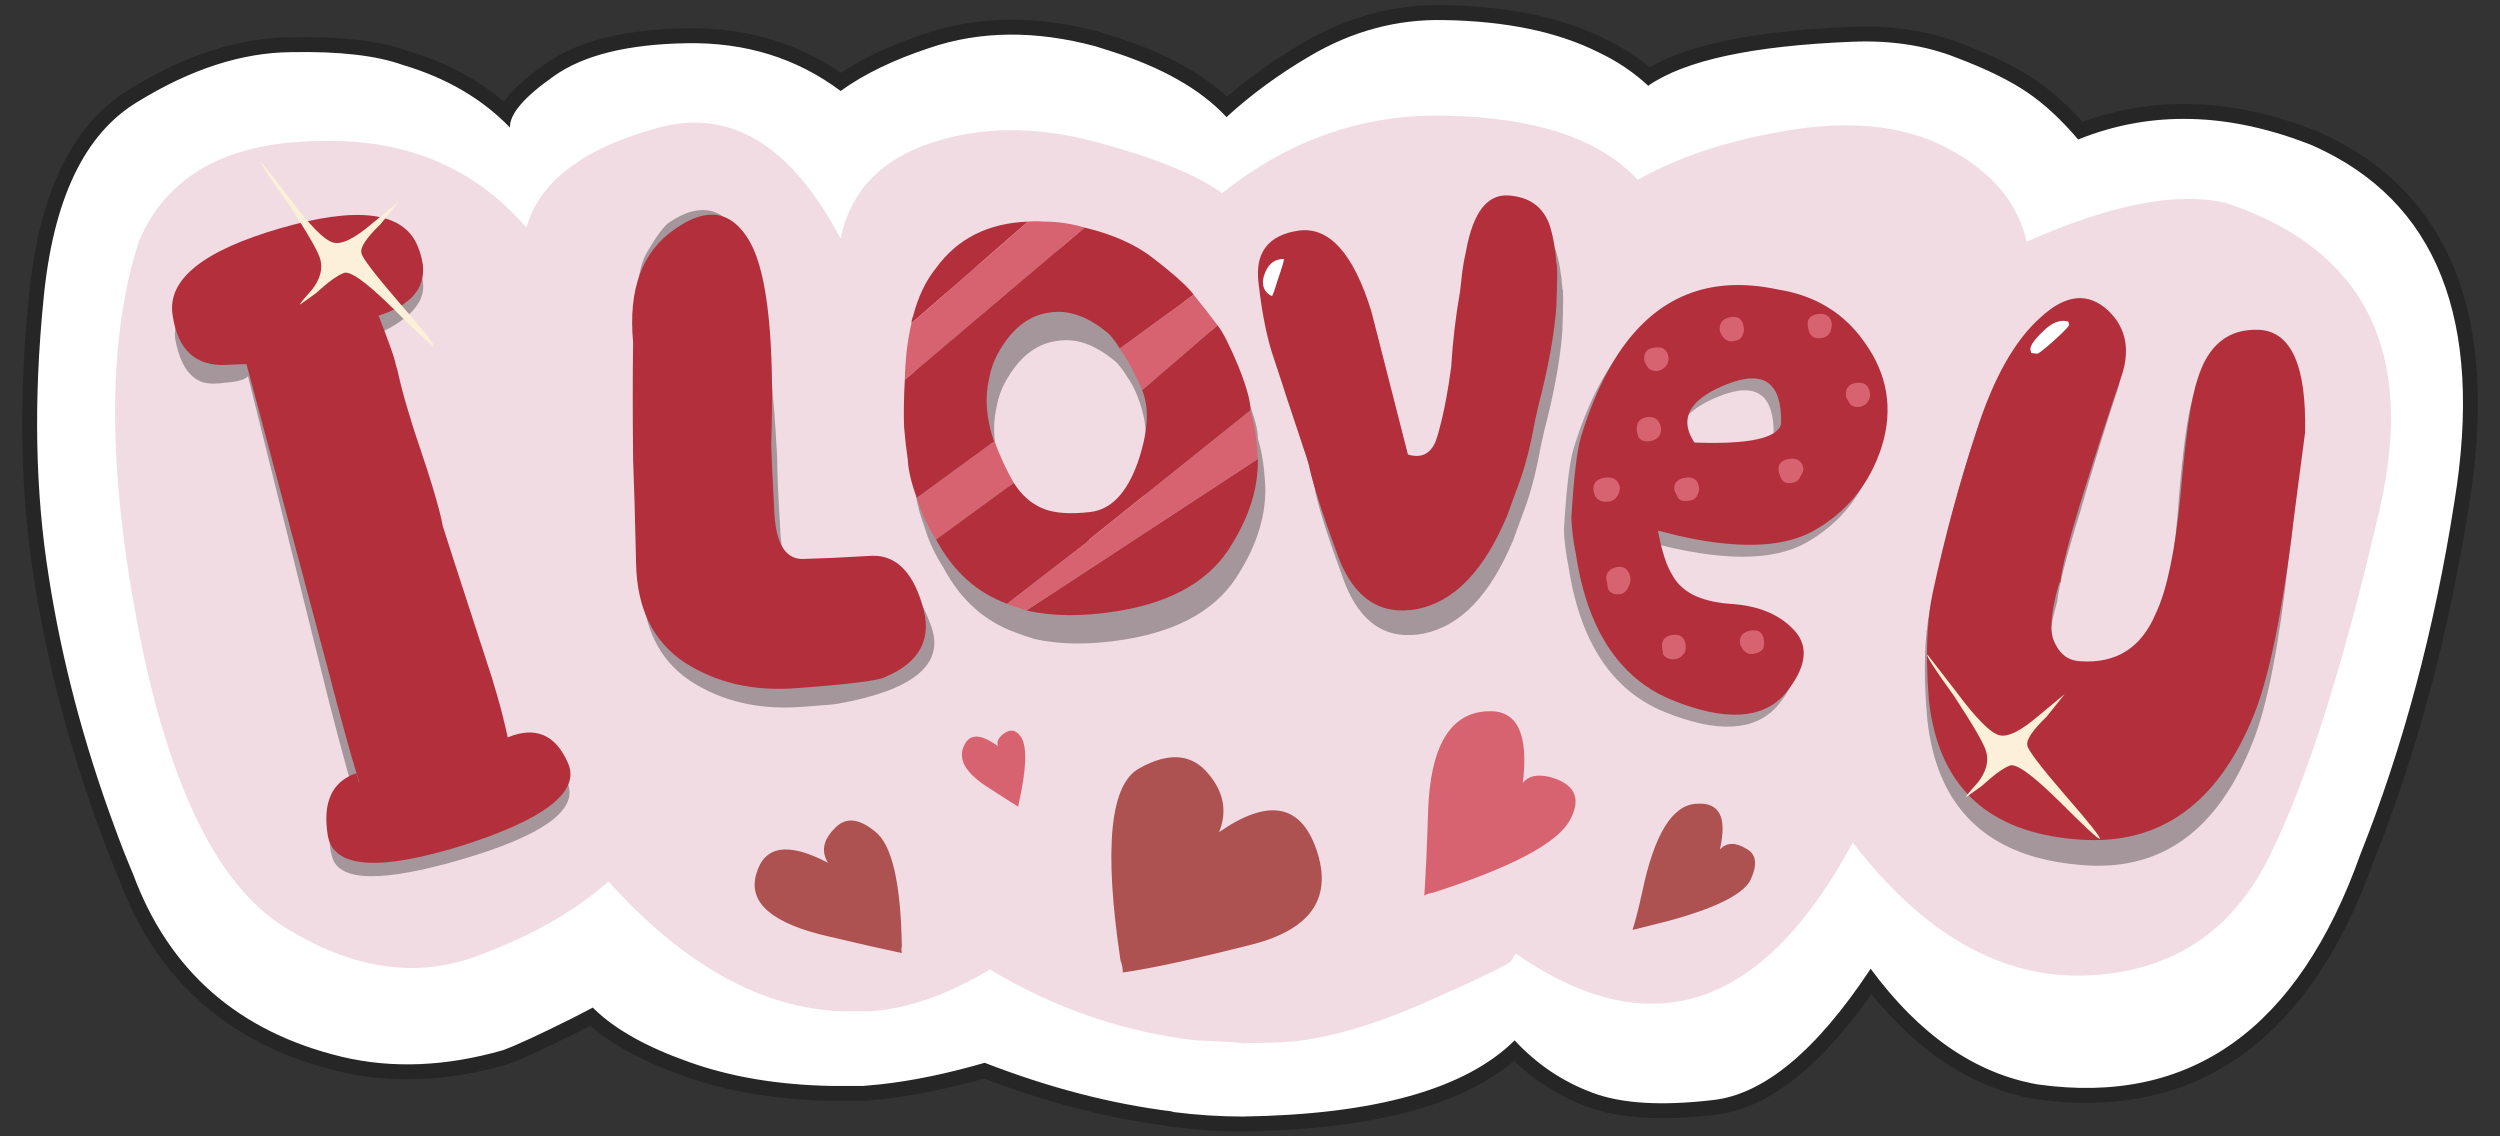<?xml version="1.0" encoding="utf-8"?><svg id="1000" image-rendering="auto" baseProfile="basic" version="1.1" x="0px" y="0px" width="660" height="300" xmlns="http://www.w3.org/2000/svg" xmlns:xlink="http://www.w3.org/1999/xlink"><rect width="100%" height="100%" fill="#333333" stroke="none"/><defs><symbol id="Symbol_2" overflow="visible"><path fill="#FCF0D8" d="M9.2,2.65L7.45,4.1Q5.65,5.65 4.8,5.4 3.9,5.15 1.9,2.45L0,0Q-0.15,0.1 1.8,2.8 3.8,5.85 3.95,6.55 4.2,7.5 3.4,8.55 2.5,9.55 2.6,9.55L3.65,8.8Q4.85,7.7 5.5,7.45 6.1,7.15 8.75,9.75 11.4,12.4 11.55,12.35 11.65,12.2 9.25,9.45 6.75,6.55 6.7,6.1 6.55,5.55 8,4.15L9.2,2.65"/>
</symbol></defs><g id="Symbol_18_l1" overflow="visible" transform="matrix(1 0 0 1 9.7 5.3)"><g id="Symbol_1_l1" transform="matrix(3.941 0 0 3.941 0 0)"><g id="Symbol_17"><path fill="none" stroke="#000" stroke-opacity="0.251" stroke-width="2" stroke-linecap="round" stroke-linejoin="round" d="M152.45,8.4Q144.05,5.05 136.75,8 135.05,6 133.35,4.85 131.6,3.65 128.55,2.5 125.5,1.3 121.65,1.45 111.6,1.85 107.95,4.4 106.5,3.05 104.6,2.15 100.5,0.1 94.25,0 89.55,-0.1 85.3,2.4 82.15,4.25 79.7,6.5 77.1,3.7 71.85,2.05 71.4,1.9 70.9,1.75 64.9,0.15 59.85,1.85 56.2,3.05 53.85,4.75 49.45,1.45 43.55,1.55 37.6,1.65 34.65,3.75 31.65,5.85 31.7,7.2 28.9,4.3 24.5,3 21.85,2.05 17,2.15 12.1,2.2 6.8,5.45 1.4,8.65 0.45,18.75 -0.55,28.8 0.8,37.25 2.1,45.65 5.25,54.15 5.85,55.8 6.45,57.2 10.05,66.95 20.45,69.45 25.5,70.65 31.25,69 32.6,68.5 35.9,66.85 36.65,66.45 37.25,66.15L37.35,66.25Q39.45,68.3 43.7,69.8 47.9,71.3 53.25,71.4 54.1,71.4 55,71.4 55.15,71.4 55.35,71.4L56.45,71.3Q59.7,70.95 63.5,69.85 69.95,72.35 76,73.1L76.15,73.15Q78.5,73.45 80.8,73.45 94.05,73.25 99,68.35L99.05,68.4Q101.25,70.75 104.2,71.85 107.1,72.95 112.25,72.35 117.4,71.8 122.85,63.55 127.75,70.2 134.05,71.3 149.4,73.45 155.65,55.9 159.95,45.1 161.95,32.3 164.95,13.95 152.45,8.4"/></g><g id="Symbol_16" transform="matrix(1 0 0 1 0 0)"><path fill="#FFF" d="M152.45,8.4Q144.05,5.05 136.75,8 135.05,6 133.35,4.85 131.6,3.65 128.55,2.5 125.5,1.3 121.65,1.45 111.6,1.85 107.95,4.4 106.5,3.05 104.6,2.15 100.5,0.1 94.25,0 89.55,-0.1 85.3,2.4 82.15,4.25 79.7,6.5 77.1,3.7 71.85,2.05 71.4,1.9 70.9,1.75 64.9,0.15 59.85,1.85 56.2,3.05 53.85,4.75 49.45,1.45 43.55,1.55 37.6,1.65 34.65,3.75 31.65,5.85 31.7,7.2 28.9,4.3 24.5,3 21.85,2.05 17,2.15 12.1,2.2 6.8,5.45 1.4,8.65 0.45,18.75 -0.55,28.8 0.8,37.25 2.1,45.65 5.25,54.15 5.85,55.8 6.45,57.2 10.05,66.95 20.45,69.45 25.5,70.65 31.25,69 32.6,68.5 35.9,66.85 36.65,66.45 37.25,66.15L37.35,66.25Q39.45,68.3 43.7,69.8 47.9,71.3 53.25,71.4 54.1,71.4 55,71.4 55.15,71.4 55.35,71.4L56.45,71.3Q59.7,70.95 63.5,69.85 69.95,72.35 76,73.1L76.15,73.15Q78.5,73.45 80.8,73.45 94.05,73.25 99,68.35L99.05,68.4Q101.25,70.75 104.2,71.85 107.1,72.95 112.25,72.35 117.4,71.8 122.85,63.55 127.75,70.2 134.05,71.3 149.4,73.45 155.65,55.9 159.95,45.1 161.95,32.3 164.95,13.95 152.45,8.4"/></g><g id="Symbol_15" transform="matrix(1 0 0 1 5.25 6.4)"><path fill="#F1DCE3" d="M128.05,8.45Q127.2,4.65 123.05,2.35 118.9,0 112.65,0.9 106.35,1.85 102,4.3 98.15,0.15 89,0 80.85,-0.15 74.15,5.2 71.65,3.35 65.65,1.75 59.65,0.15 54.6,1.85 49.55,3.55 48.6,8.25 43.6,-1.25 36.25,0.85 28.85,2.9 27.55,7.5 22.4,1.55 14,1.7 4.45,1.7 1.6,8.4 -1.6,18.2 1.6,34.6 4.65,50.1 11.25,54.3 18,58.55 24.1,56.35 29.7,54.3 33.05,51.3 40.7,59.8 48.85,60 49.7,60 50.55,60 54.35,59.75 58.6,57.2 65.1,61.1 72.4,61.95 76,62.1 75.35,62.15L77.5,62.1Q81.7,62.05 87.55,59.5 93.35,56.95 93.55,56.6 93.75,56.2 93.85,56.15 107.35,65.5 116.4,48.7 123.5,57.9 132,57.6 140.45,57.3 144.25,49.75 148.05,42.15 151.7,26.35 155.35,10.5 141.4,5.85 136.45,4.7 128.05,8.45"/></g><g><g id="Symbol_14" transform="matrix(1 0 0 1 126.5 18.65)"><animateTransform attributeName="transform" additive="replace" type="translate" dur="1.6s" keyTimes="0;0.375;0.45;0.525;1" values="132.7,37.657;132.7,37.657;139.218,37.65;139.2,37.65;139.2,37.65"/><animateTransform attributeName="transform" additive="sum" type="scale" dur="1.6s" keyTimes="0;0.375;0.45;0.525;1" values="0.345,0.345;0.345,0.345;1.037,1.037;1,1;1,1"/><animateTransform attributeName="transform" additive="sum" type="translate" dur="1.6s" keyTimes="0;0.375;0.45;1" values="-12.75,-19;-12.75,-19;-12.7,-19;-12.7,-19"/><path fill="#000" fill-opacity="0.318" d="M25.2,10.35Q25.3,3.5 22.1,3.25 19,3 17.95,6.55 17.35,8.5 16.9,14.6 16.4,20.25 15.3,22.55 13.9,26.05 10.3,25.75 9.89,25.732 9.55,25.575 8.936,25.272 8.55,24.5 8.172,23.776 8.4,22.3 8.516,21.431 8.85,20.3 9,18.75 10.4,14.25 11.75,9.55 12.75,6.55 13.85,3.65 11.9,1.75 9.9,-0.2 7.4,2.15 4.85,4.45 3.15,9.8 1.45,15.2 0.3,20.95 0.177,21.585 0.1,22.3 -0.161,24.792 0.15,28.25 0.978,35.662 7.5,37.45 8.852,37.821 10.45,37.95 18.45,38.65 21.95,29.7 23.4,26.1 24.35,17.45 24.4,17.25 25.2,10.35"/><path fill="#B32F3C" d="M25.45,9Q25.6,2.3 22.4,2.1 19.3,1.95 18.25,5.4 17.6,7.3 17.1,13.3 16.55,18.8 15.45,21.1 14,24.55 10.4,24.3 9.923,24.279 9.55,24.075 9.022,23.773 8.7,23.1 8.522,22.788 8.475,22.3 8.367,21.144 9,19L9.05,19.05Q9.2,17.55 10.6,13.05 12.05,8.4 13.05,5.5 14.15,2.6 12.25,0.8 10.25,-1.05 7.75,1.25 5.15,3.55 3.45,8.85 1.7,14.15 0.5,19.75 0.254,20.895 0.175,22.3 0.043,24.329 0.25,26.9 1.155,35.237 9.55,36.175 9.966,36.222 10.4,36.25 18.4,36.8 22,27.95 23.45,24.4 24.55,15.95 24.55,15.75 25.45,9"/><path fill="#FFF" d="M8.65,2.8Q9.65,1.9 9.65,1.75 9.6,1.65 9.6,1.55 8.8,1.3 7.9,2.2 7.05,3 7.05,3.4L7.1,3.65 7.5,3.7Q7.65,3.7 8.65,2.8"/></g><animate attributeName="display" repeatCount="1" dur="1.6s" keyTimes="0;0.375;1" values="none;inline;none"/></g><g><g id="Symbol_13" transform="matrix(1 0 0 1 102.3 17.75)"><animateTransform attributeName="transform" additive="replace" type="translate" dur="1.6s" keyTimes="0;0.325;0.4;0.475;1" values="106.642,32.545;106.642,32.545;113.15,32.528;113.15,32.55;113.15,32.55"/><animateTransform attributeName="transform" additive="sum" type="scale" dur="1.6s" keyTimes="0;0.325;0.4;0.475;1" values="0.368,0.368;0.368,0.368;1.083,1.083;1,1;1,1"/><animateTransform attributeName="transform" additive="sum" type="translate" dur="1.6s" keyTimes="0;1" values="-10.85,-14.8;-10.85,-14.8"/><path fill="#000" fill-opacity="0.298" d="M19.65,4.65Q17.6,1.7 13.85,1.1 4.3,-0.95 0.65,10.95 0.25,12.25 0,16.4 0.05,17.6 0.3,18.8 1.45,26.45 6.75,28.6 12.05,30.75 14.3,28.2 16.45,25.6 14.95,23.95 13.45,22.3 10.55,22.15 7.65,21.9 6.75,20.2 6.2,19.35 5.8,17.25 12.9,19.15 16.25,17.25 19.6,15.35 20.8,11.6 21.95,7.85 19.65,4.65 M14.05,10.1Q13.7,11.55 8.25,11.35 6.65,8.95 10.4,7.45 14.15,5.95 14.05,10.1"/><path fill="#B32F3C" d="M20.15,3.85Q18.1,0.9 14.35,0.3 7.492,-1.172 3.675,4.55 2.179,6.796 1.15,10.15 0.75,11.45 0.5,15.6 0.55,16.8 0.8,18 1.524,22.814 3.9,25.45 5.285,27.003 7.25,27.8 12.55,29.95 14.8,27.4 16.95,24.8 15.45,23.15 13.95,21.5 11.05,21.35 9.6,21.225 8.65,20.75 7.7,20.25 7.25,19.4 6.7,18.55 6.3,16.45 7.531,16.779 8.65,17 13.981,18.021 16.75,16.45 20.1,14.55 21.3,10.8 22.45,7.05 20.15,3.85 M14.55,9.3Q14.2,10.75 8.75,10.55 8.697,10.471 8.65,10.4 7.893,9.131 8.65,8.125 9.269,7.303 10.9,6.65 14.65,5.15 14.55,9.3"/><path fill="#D86370" d="M20.4,7.75Q20.55,7.5 20.5,7.25 20.4,6.45 19.6,6.55 18.8,6.65 18.9,7.5L19.1,7.85Q19.3,8.25 19.85,8.15 20.25,8.05 20.4,7.75"/><path fill="#D86370" d="M16.45,3.2Q16.7,3.65 17.25,3.55 17.65,3.5 17.85,3.15 17.95,2.8 17.95,2.6 17.8,1.8 16.95,1.95 16.2,2.1 16.35,2.85L16.45,3.2"/><path fill="#D86370" d="M11.15,2.15Q10.35,2.3 10.45,3.1L10.6,3.4Q10.9,3.85 11.4,3.75 11.8,3.7 11.95,3.4 12.1,3.1 12.05,2.85 11.95,2 11.15,2.15"/><path fill="#D86370" d="M16.05,12.3Q15.9,11.5 15.05,11.65 14.25,11.8 14.4,12.55L14.55,12.95Q14.75,13.35 15.3,13.25 15.7,13.2 15.85,12.8 16.05,12.5 16.05,12.3"/><path fill="#D86370" d="M11.8,24.05L11.95,24.35Q12.25,24.8 12.75,24.7 13.2,24.6 13.35,24.35 13.45,24 13.4,23.8 13.3,23 12.5,23.15 11.7,23.3 11.8,24.05"/><path fill="#D86370" d="M4.9,9.85L5,10.2Q5.25,10.55 5.8,10.45 6.15,10.4 6.4,10.1 6.55,9.8 6.5,9.55 6.35,8.75 5.55,8.85 4.75,9 4.9,9.85"/><path fill="#D86370" d="M2.1,14.15Q2.4,14.6 3,14.5 3.45,14.45 3.65,14 3.75,13.8 3.75,13.55 3.6,12.8 2.75,12.9 1.85,13.05 2,13.85L2.1,14.15"/><path fill="#D86370" d="M3.5,18.9Q2.75,19.1 2.85,19.8 2.9,19.85 2.95,20.35 3.2,20.8 3.8,20.7 4.2,20.6 4.35,20.15 4.5,19.9 4.45,19.6 4.3,18.75 3.5,18.9"/><path fill="#D86370" d="M8.1,24.6Q8.2,24.35 8.15,24.1 8.05,23.3 7.2,23.45 6.45,23.6 6.6,24.4L6.65,24.75Q6.95,25.15 7.5,25.05 7.85,25 8.1,24.6"/><path fill="#D86370" d="M6.05,4.2Q5.587,4.258 5.45,4.55 5.337,4.763 5.4,5.1L5.55,5.4Q5.75,5.8 6.3,5.75 6.7,5.65 6.9,5.35 7.05,5.05 7,4.8 6.972,4.659 6.925,4.55 6.7,4.078 6.05,4.2"/><path fill="#D86370" d="M8.95,14.05Q9.1,13.75 9.05,13.55 8.987,13.08 8.65,12.95 8.449,12.863 8.15,12.9 7.3,13.05 7.4,13.75L7.6,14.15Q7.75,14.55 8.35,14.45 8.522,14.431 8.65,14.375 8.857,14.266 8.95,14.05"/></g><animate attributeName="display" repeatCount="1" dur="1.6s" keyTimes="0;0.325;1" values="none;inline;none"/></g><g><g id="Symbol_12" transform="matrix(1 0 0 1 81.8 11.75)"><animateTransform attributeName="transform" additive="replace" type="translate" dur="1.6s" keyTimes="0;0.275;0.35;0.425;1" values="85.5,26.459;85.5,26.459;91.994,26.45;92,26.45;92,26.45"/><animateTransform attributeName="transform" additive="sum" type="scale" dur="1.6s" keyTimes="0;0.275;0.35;0.425;1" values="0.332,0.332;0.332,0.332;1.068,1.068;1,1;1,1"/><animateTransform attributeName="transform" additive="sum" type="translate" dur="1.6s" keyTimes="0;0.275;0.35;1" values="-10.25,-14.8;-10.25,-14.8;-10.2,-14.7;-10.2,-14.7"/><path fill="#000" fill-opacity="0.318" d="M20.4,9.05Q20.5,6.2 20.4,6.25 20.3,4.75 19.95,3.65 19.3,1.8 17.2,1.65 15.05,1.5 14.35,5.35 14.2,6 14.1,6.7L14.1,6.75Q14.1,6.8 14.15,6.85 13.55,10 13.35,13.15 13.05,15.35 12.7,16.75 12.5,17.6 12.3,18.15 11.75,19.4 10.45,19L8,9.4Q6.2,3.6 3.15,4 2.468,4.099 1.95,4.3 0.116,5.066 0.35,7.25 0.65,9.95 1.95,13.35 2.014,13.52 2.075,13.7 2.164,13.942 2.25,14.2 2.3,14.4 2.4,14.6 2.4,14.65 2.45,14.8 2.45,14.85 2.65,15.35 2.7,15.85 3.35,17.75 3.85,19.7 3.85,19.85 4.25,21.7 5.8,25.9 7.4,30.05 11.1,29.35 14.8,28.6 17.1,23.1L17.7,21.45Q18.35,19.8 18.75,17.85 18.95,16.75 19.2,15.7 20.2,11.85 20.4,9.05"/><path fill="#B32F3C" d="M20,4.6Q19.9,3.1 19.55,2 18.9,0.15 16.8,0 14.65,-0.15 13.95,3.7 13.8,4.35 13.7,5.05L13.55,6.4Q13.1,8.95 12.95,11.5 12.65,13.7 12.3,15.1 12.1,15.95 11.9,16.5 11.35,17.75 10.05,17.35L7.6,7.75Q5.8,1.95 2.75,2.35 -0.35,2.8 0.05,5.9 0.4,9 1.1,11 1.75,12.95 1.9,13.45 2.05,13.9 2.75,16 3.45,18.05 3.45,18.2 3.85,20.05 5.4,24.25 7,28.4 10.7,27.7 14.4,26.95 16.7,21.45L17.3,19.8Q17.95,18.15 18.35,16.2 18.55,15.1 18.8,14.05 19.8,10.2 20,7.4 20.1,4.55 20,4.6"/><path fill="#FFF" d="M1.75,4.25Q0.75,4.25 0.4,5.4 0.15,6.35 0.95,6.75 1.1,6.45 1.35,5.6 1.75,4.45 1.75,4.25"/></g><animate attributeName="display" repeatCount="1" dur="1.6s" keyTimes="0;0.275;1" values="none;inline;none"/></g><g><g id="Symbol_11" transform="matrix(1 0 0 1 58.1 13.45)"><animateTransform attributeName="transform" additive="replace" type="translate" dur="1.6s" keyTimes="0;0.225;0.3;0.375;1" values="63.7,27.604;63.7,27.604;70.2,27.639;70.2,27.6;70.2,27.6"/><animateTransform attributeName="transform" additive="sum" type="scale" dur="1.6s" keyTimes="0;0.225;0.3;0.375;1" values="0.368,0.368;0.368,0.368;1.066,1.066;1,1;1,1"/><animateTransform attributeName="transform" additive="sum" type="translate" dur="1.6s" keyTimes="0;0.225;0.3;0.375;1" values="-12.1,-14.15;-12.1,-14.15;-12.1,-14.2;-12.1,-14.15;-12.1,-14.15"/><path fill="#000" fill-opacity="0.318" d="M23.7,14.6Q23.75,13.8 22.9,11.65 22,9.5 21.5,8.9 21.1,8.25 20.5,7.3 20.25,7 19.95,6.75 19.7,6.4 19.4,6.05 18.85,5.6 18.3,5.15 15.5,3.05 12.6,2.35 12.425,2.298 12.25,2.25 11.075,1.95 9.9,1.95 9.3,1.9 8.8,1.95 6.213,2.047 4.4,3.325 3.41,4.008 2.65,5.05 1.6,6.35 1.1,8.3 1,8.5 1,8.75 0.6,10.4 0.55,12.55 0.45,14.45 0.5,15.7 0.6,16.9 0.75,17.9 0.8,18.95 1.35,20.45 1.8,21.95 2.65,23.25L2.7,23.35Q4.4,26.45 7.4,27.55 8.05,27.8 8.7,28 11.3,28.6 14.75,28.05 20.4,27.15 22.5,23.5 24.25,20.65 24.2,17.85 24.1,15.8 23.7,14.6 M14.25,9.5Q14.65,9.95 14.95,10.45 15.75,11.6 16.1,13.35 16.3,14.8 16.25,17.15 16.1,19.35 15.35,20 14.55,20.65 14.35,20.75 14.1,20.85 13.7,21 11.35,22.05 9.95,21.4 8.6,20.65 7.85,19.45 7.1,18.15 6.55,16.65L6.5,16.6Q5.799,14.497 6.15,12.7 6.171,12.574 6.2,12.45 6.35,11.6 6.75,10.85 8.1,8.35 10.2,8.05 11.205,7.87 12.25,8.25 13.232,8.628 14.25,9.5"/><path fill="#D86370" d="M7.35,17.55Q6.6,16.25 6.05,14.75L0.85,18.55Q1.3,20.05 2.15,21.35L7.35,17.55"/><path fill="#B32F3C" d="M2.15,3.15Q1.1,4.45 0.6,6.4 0.5,6.6 0.5,6.85L8.3,0.05Q4.3,0.2 2.15,3.15"/><path fill="#D86370" d="M9.4,0.05Q8.8,0 8.3,0.05L0.5,6.85Q0.1,8.5 0.05,10.65L12.1,0.45Q10.75,0.05 9.4,0.05"/><path fill="#B32F3C" d="M14.45,8.55L19.4,4.95Q19.3,4.8 19.2,4.7 18.5,3.9 16.75,2.55 15,1.15 12.1,0.45L0.05,10.65Q-0.05,12.55 0,13.8 0.1,15 0.25,16 0.3,17.05 0.85,18.55L6.05,14.75 6,14.7Q5.25,12.45 5.7,10.55 5.85,9.7 6.25,8.95 7.6,6.45 9.7,6.15 11.65,5.8 13.75,7.6 14.15,8.05 14.45,8.55"/><path fill="#B32F3C" d="M22,21.6Q23.75,18.75 23.7,15.95L8.2,26.1Q10.8,26.7 14.25,26.15 19.9,25.25 22,21.6"/><path fill="#D86370" d="M21,7L20.85,6.8Q20.45,6.25 19.4,4.95L14.45,8.55Q15.25,9.7 15.95,11.35L21,7"/><path fill="#B32F3C" d="M22.4,9.75Q21.5,7.6 21,7L15.95,11.35Q16.7,13.15 15.65,16.2 14.55,19.25 12.5,19.5 10.4,19.75 9.25,19.25 8.1,18.75 7.35,17.55L2.15,21.35 2.2,21.45Q3.9,24.55 6.9,25.65L12.4,21.4 12.4,21.35 23.2,12.7Q23.25,11.9 22.4,9.75"/><path fill="#D86370" d="M23.7,15.95Q23.6,13.9 23.2,12.7L12.4,21.35 12.4,21.4 6.9,25.65Q7.55,25.9 8.2,26.1L23.7,15.95"/></g><animate attributeName="display" repeatCount="1" dur="1.6s" keyTimes="0;0.225;1" values="none;inline;none"/></g><g><g id="Symbol_10" transform="matrix(1 0 0 1 39.9 12.7)"><animateTransform attributeName="transform" additive="replace" type="translate" dur="1.6s" keyTimes="0;0.175;0.25;0.325;1" values="43.5,29.347;43.5,29.347;50.007,29.35;50,29.35;50,29.35"/><animateTransform attributeName="transform" additive="sum" type="scale" dur="1.6s" keyTimes="0;0.175;0.25;0.325;1" values="0.325,0.325;0.325,0.325;1.06,1.06;1,1;1,1"/><animateTransform attributeName="transform" additive="sum" type="translate" dur="1.6s" keyTimes="0;0.175;0.25;1" values="-10.15,-16.6;-10.15,-16.6;-10.1,-16.65;-10.1,-16.65"/><path fill="#000" fill-opacity="0.318" d="M8.975,8.5Q8.721,6.674 8.4,5.1 7.85,2.5 6.9,1.25 5.2,-0.95 2.55,0.8 1.95,1.15 0.9,3 0.105,4.507 0.325,8.5 0.369,9.278 0.45,10.15 0.4,13.5 0.45,18 0.55,20.45 0.65,25 0.75,29.45 3.85,31.55 7.05,33.65 11.45,33.3 13.55,33.15 13.75,33.1 21.3,31.75 20.05,28 18.75,24.2 16.2,24.45 13.7,24.6 11.8,24.65 10,24.65 9.9,21.3 9.7,18 9.7,16.6 9.469,12.069 8.975,8.5"/><path fill="#B32F3C" d="M7.9,2.2Q6.1,-1 2.85,1.3 -0.45,3.55 0.05,8.9 0,12.25 0.05,16.75 0.15,19.2 0.25,23.75 0.35,28.2 3.45,30.3 6.65,32.4 11.05,32.05 16.4,31.65 16.95,31.3 20.5,29.8 19.4,26.4 18.35,22.95 15.8,23.2 13.3,23.35 11.4,23.4 9.6,23.4 9.5,20.05 9.35,17.25 9.3,15.8 9.3,15.75 9.3,15.7 9.65,5.4 7.9,2.2"/></g><animate attributeName="display" repeatCount="1" dur="1.6s" keyTimes="0;0.175;1" values="none;inline;none"/></g><g><g id="Symbol_9" transform="matrix(1 0 0 1 9.05 13.05)" opacity="1"><animateTransform attributeName="transform" additive="replace" type="translate" dur="1.6s" keyTimes="0;0.125;0.2;0.275;1" values="22.4,35.197;22.4,35.197;22.4,35.195;22.4,35.2;22.4,35.2"/><animateTransform attributeName="transform" additive="sum" type="scale" dur="1.6s" keyTimes="0;0.125;0.2;0.275;1" values="0.24,0.24;0.24,0.24;1.045,1.045;1,1;1,1"/><animateTransform attributeName="transform" additive="sum" type="translate" dur="1.6s" keyTimes="0;0.125;0.2;1" values="-13.35,-22.1;-13.35,-22.1;-13.35,-22.15;-13.35,-22.15"/><animate attributeName="opacity" dur="1.6s" keyTimes="0;0.125;0.2;1" values="0;0;1;1"/><path fill="#000" fill-opacity="0.318" d="M15.05,12.1Q14.9,11.5 13.85,7.95 17.85,6.1 16.5,3.55 15.1,0.95 7.35,3.2 5.05,3.85 3.5,4.6 -0.2,6.35 0.25,8.45 0.85,11.4 2.85,11.3 3.2,11.3 3.5,11.25 4.85,11.15 5.1,10.8L10.55,32.7Q11.8,37.55 12.65,40.3 12.7,40.6 12.45,39.7 10,40.55 10.75,43.05 11.5,45.5 19.5,43.15 27.45,40.8 26.55,38.15 25.65,35.5 22.6,37.3 22.05,34.75 21.1,31.95 18.35,23.5 18.25,23.15 18.065,22.076 17.35,19.85 17.111,19.071 16.8,18.15 16.35,16.9 16.05,15.75 15.5,14.05 15.2,12.65 15.1,12.4 15.05,12.1"/><path fill="#B32F3C" d="M15.1,10.35Q15,10.1 14.95,9.8 14.8,9.2 13.85,6.75 17.9,5.45 16.45,2.05 15,-1.35 7.25,0.9 -0.5,3.15 0.05,6.7 0.55,10.2 3.65,10.05 4.5,10 5,10L10.45,30.4Q11.7,35.25 12.55,38 12.6,38.3 12.35,37.4 9.9,38.25 10.45,41.6 11.05,44.85 19.45,42.25 27.75,39.6 26.55,36.75 25.3,33.85 22.5,35 21.95,32.45 21,29.65 18.25,21.2 18.15,20.85 18.079,20.436 17.925,19.85 17.557,18.386 16.7,15.85 15.6,12.65 15.1,10.35"/></g><animate attributeName="display" repeatCount="1" dur="1.6s" keyTimes="0;0.125;1" values="none;inline;none"/></g><g><g id="Symbol_8" transform="matrix(1 0 0 1 106.9 52.5)"><animateTransform attributeName="transform" additive="replace" type="translate" dur="1.6s" keyTimes="0;0.575;0.65;0.75;1" values="109,60.3;109,60.3;111.25,56.119;111,56.7;111,56.7"/><animateTransform attributeName="transform" additive="sum" type="scale" dur="1.6s" keyTimes="0;0.575;0.65;0.75;1" values="1,1;1,1;1,1.04;1,1;1,1"/><animateTransform attributeName="transform" additive="sum" type="translate" dur="1.6s" keyTimes="0;0.575;0.65;0.75;1" values="-4.1,-4.2;-4.1,-4.2;-4.1,-4.25;-4.1,-4.2;-4.1,-4.2"/><path fill="#AE5151" d="M2.75,7.75Q7.35,6.45 7.95,5 8.6,3.5 7.6,3 6.55,2.35 5.85,3.05 6.6,-0.2 4.25,0 1.85,0.15 0.65,5.9 0.3,7.5 0,8.45 2.6,7.8 2.75,7.75"/></g><animate attributeName="display" repeatCount="1" dur="1.6s" keyTimes="0;0.575;1" values="none;inline;none"/></g><g><g id="Symbol_7" transform="matrix(1 0 0 1 92.95 46.3)"><animateTransform attributeName="transform" additive="replace" type="translate" dur="1.6s" keyTimes="0;0.575;0.65;0.75;1" values="96.4,56.05;96.4,56.05;98.3,51.695;98,52.45;98,52.45"/><animateTransform attributeName="transform" additive="sum" type="scale" dur="1.6s" keyTimes="0;0.575;0.65;0.75;1" values="1,1;1,1;1,1.04;1,1;1,1"/><animateTransform attributeName="transform" additive="sum" type="translate" dur="1.6s" keyTimes="0;1" values="-5.05,-6.15;-5.05,-6.15"/><path fill="#D86370" d="M4.25,0Q0.45,0.15 0.25,6.8 0.15,10.1 0,12.35 0.25,12.2 0.6,12.15 8.5,9.6 9.75,7.3 10.95,5.1 8.4,4.4 7.15,4.1 6.6,4.8 7.2,-0.15 4.25,0"/></g><animate attributeName="display" repeatCount="1" dur="1.6s" keyTimes="0;0.575;1" values="none;inline;none"/></g><g><g id="Symbol_6" transform="matrix(1 0 0 1 72 49.4)"><animateTransform attributeName="transform" additive="replace" type="translate" dur="1.6s" keyTimes="0;0.575;0.65;0.75;1" values="79.85,60.2;79.85,60.2;79.25,56.136;79.05,56.6;79.05,56.6"/><animateTransform attributeName="transform" additive="sum" type="scale" dur="1.6s" keyTimes="0;0.575;0.65;0.75;1" values="1,1;1,1;1,1.04;1,1;1,1"/><animateTransform attributeName="transform" additive="sum" type="translate" dur="1.6s" keyTimes="0;1" values="-7.05,-7.2;-7.05,-7.2"/><path fill="#AE5151" d="M0.75,14.4Q3.6,14 9.5,12.5 15.4,10.95 13.7,6.1 12.1,1.6 7.2,5 8.05,2.9 6.45,1.05 4.8,-0.9 1.9,0.7 -1.1,2.25 0.6,13.6 0.75,13.95 0.75,14.4"/></g><animate attributeName="display" repeatCount="1" dur="1.6s" keyTimes="0;0.575;1" values="none;inline;none"/></g><g><g id="Symbol_5" transform="matrix(1 0 0 1 61.95 47.6)"><animateTransform attributeName="transform" additive="replace" type="translate" dur="1.6s" keyTimes="0;0.575;0.65;0.75;1" values="63.55,51.2;63.55,51.2;61.8,46.75;61.95,47.6;61.95,47.6"/><animateTransform attributeName="transform" additive="sum" type="scale" dur="1.6s" keyTimes="0;0.575;0.65;0.75;1" values="1,1;1,1;1,1.04;1,1;1,1"/><path fill="#D86370" d="M0.2,0.95Q-0.55,2.35 1.85,3.85 3,4.6 3.8,5.1 3.8,5 3.85,4.8 4.6,1.45 4,0.45 3.45,-0.4 2.65,0.35 2.3,0.7 2.45,1.05 0.75,-0.2 0.2,0.95"/></g><animate attributeName="display" repeatCount="1" dur="1.6s" keyTimes="0;0.575;1" values="none;inline;none"/></g><g><g id="Symbol_4" transform="matrix(1 0 0 1 48.1 53.6)"><animateTransform attributeName="transform" additive="replace" type="translate" dur="1.6s" keyTimes="0;0.575;0.65;0.75;1" values="54.6,61.65;54.6,61.65;52.7,57.527;53,58.05;53,58.05"/><animateTransform attributeName="transform" additive="sum" type="scale" dur="1.6s" keyTimes="0;0.575;0.65;0.75;1" values="1,1;1,1;1,1.04;1,1;1,1"/><animateTransform attributeName="transform" additive="sum" type="translate" dur="1.6s" keyTimes="0;1" values="-4.9,-4.45;-4.9,-4.45"/><path fill="#AE5151" d="M5,7.8Q7.95,8.5 9.85,8.9 9.8,8.65 9.85,8.45 9.75,2.05 8.05,0.75 6.4,-0.6 5.35,0.55 4.2,1.7 4.9,2.85 0.9,0.75 0.1,3.6 -0.75,6.5 5,7.8"/></g><animate attributeName="display" repeatCount="1" dur="1.6s" keyTimes="0;0.575;1" values="none;inline;none"/></g><g><use xlink:href="#Symbol_2" transform="matrix(1 0 0 1 126.65 42.5)"><animateTransform attributeName="transform" additive="replace" type="translate" dur="1.6s" keyTimes="0;0.45;0.975;1" values="132.4,48.651;132.4,48.651;132.4,48.65;132.4,48.65"/><animateTransform attributeName="transform" additive="sum" type="rotate" dur="1.6s" keyTimes="0;0.45;0.975;1" values="0,0,0;0,0,0;360,0,0;360,0,0"/><animateTransform attributeName="transform" additive="sum" type="scale" dur="1.6s" keyTimes="0;0.45;0.975;1" values="0.431,0.431;0.431,0.431;1,1;1,1"/><animateTransform attributeName="transform" additive="sum" type="translate" dur="1.6s" keyTimes="0;0.45;0.975;1" values="-5.8,-6.15;-5.8,-6.15;-5.75,-6.15;-5.75,-6.15"/></use><animate attributeName="display" repeatCount="1" dur="1.6s" keyTimes="0;0.45;1" values="none;inline;none"/></g><g><use xlink:href="#Symbol_2" transform="matrix(1 0 0 1 15.05 9.5)"><animateTransform attributeName="transform" additive="replace" type="translate" dur="1.6s" keyTimes="0;0.225;0.975;1" values="20.8,15.662;20.8,15.662;20.8,15.65;20.8,15.65"/><animateTransform attributeName="transform" additive="sum" type="rotate" dur="1.6s" keyTimes="0;0.225;0.975;1" values="0,0,0;0,0,0;720,0,0;720,0,0"/><animateTransform attributeName="transform" additive="sum" type="scale" dur="1.6s" keyTimes="0;0.225;0.975;1" values="0.405,0.405;0.405,0.405;1,1;1,1"/><animateTransform attributeName="transform" additive="sum" type="translate" dur="1.6s" keyTimes="0;0.225;0.975;1" values="-5.8,-6.2;-5.8,-6.2;-5.75,-6.15;-5.75,-6.15"/></use><animate attributeName="display" repeatCount="1" dur="1.6s" keyTimes="0;0.225;1" values="none;inline;none"/></g></g></g></svg>